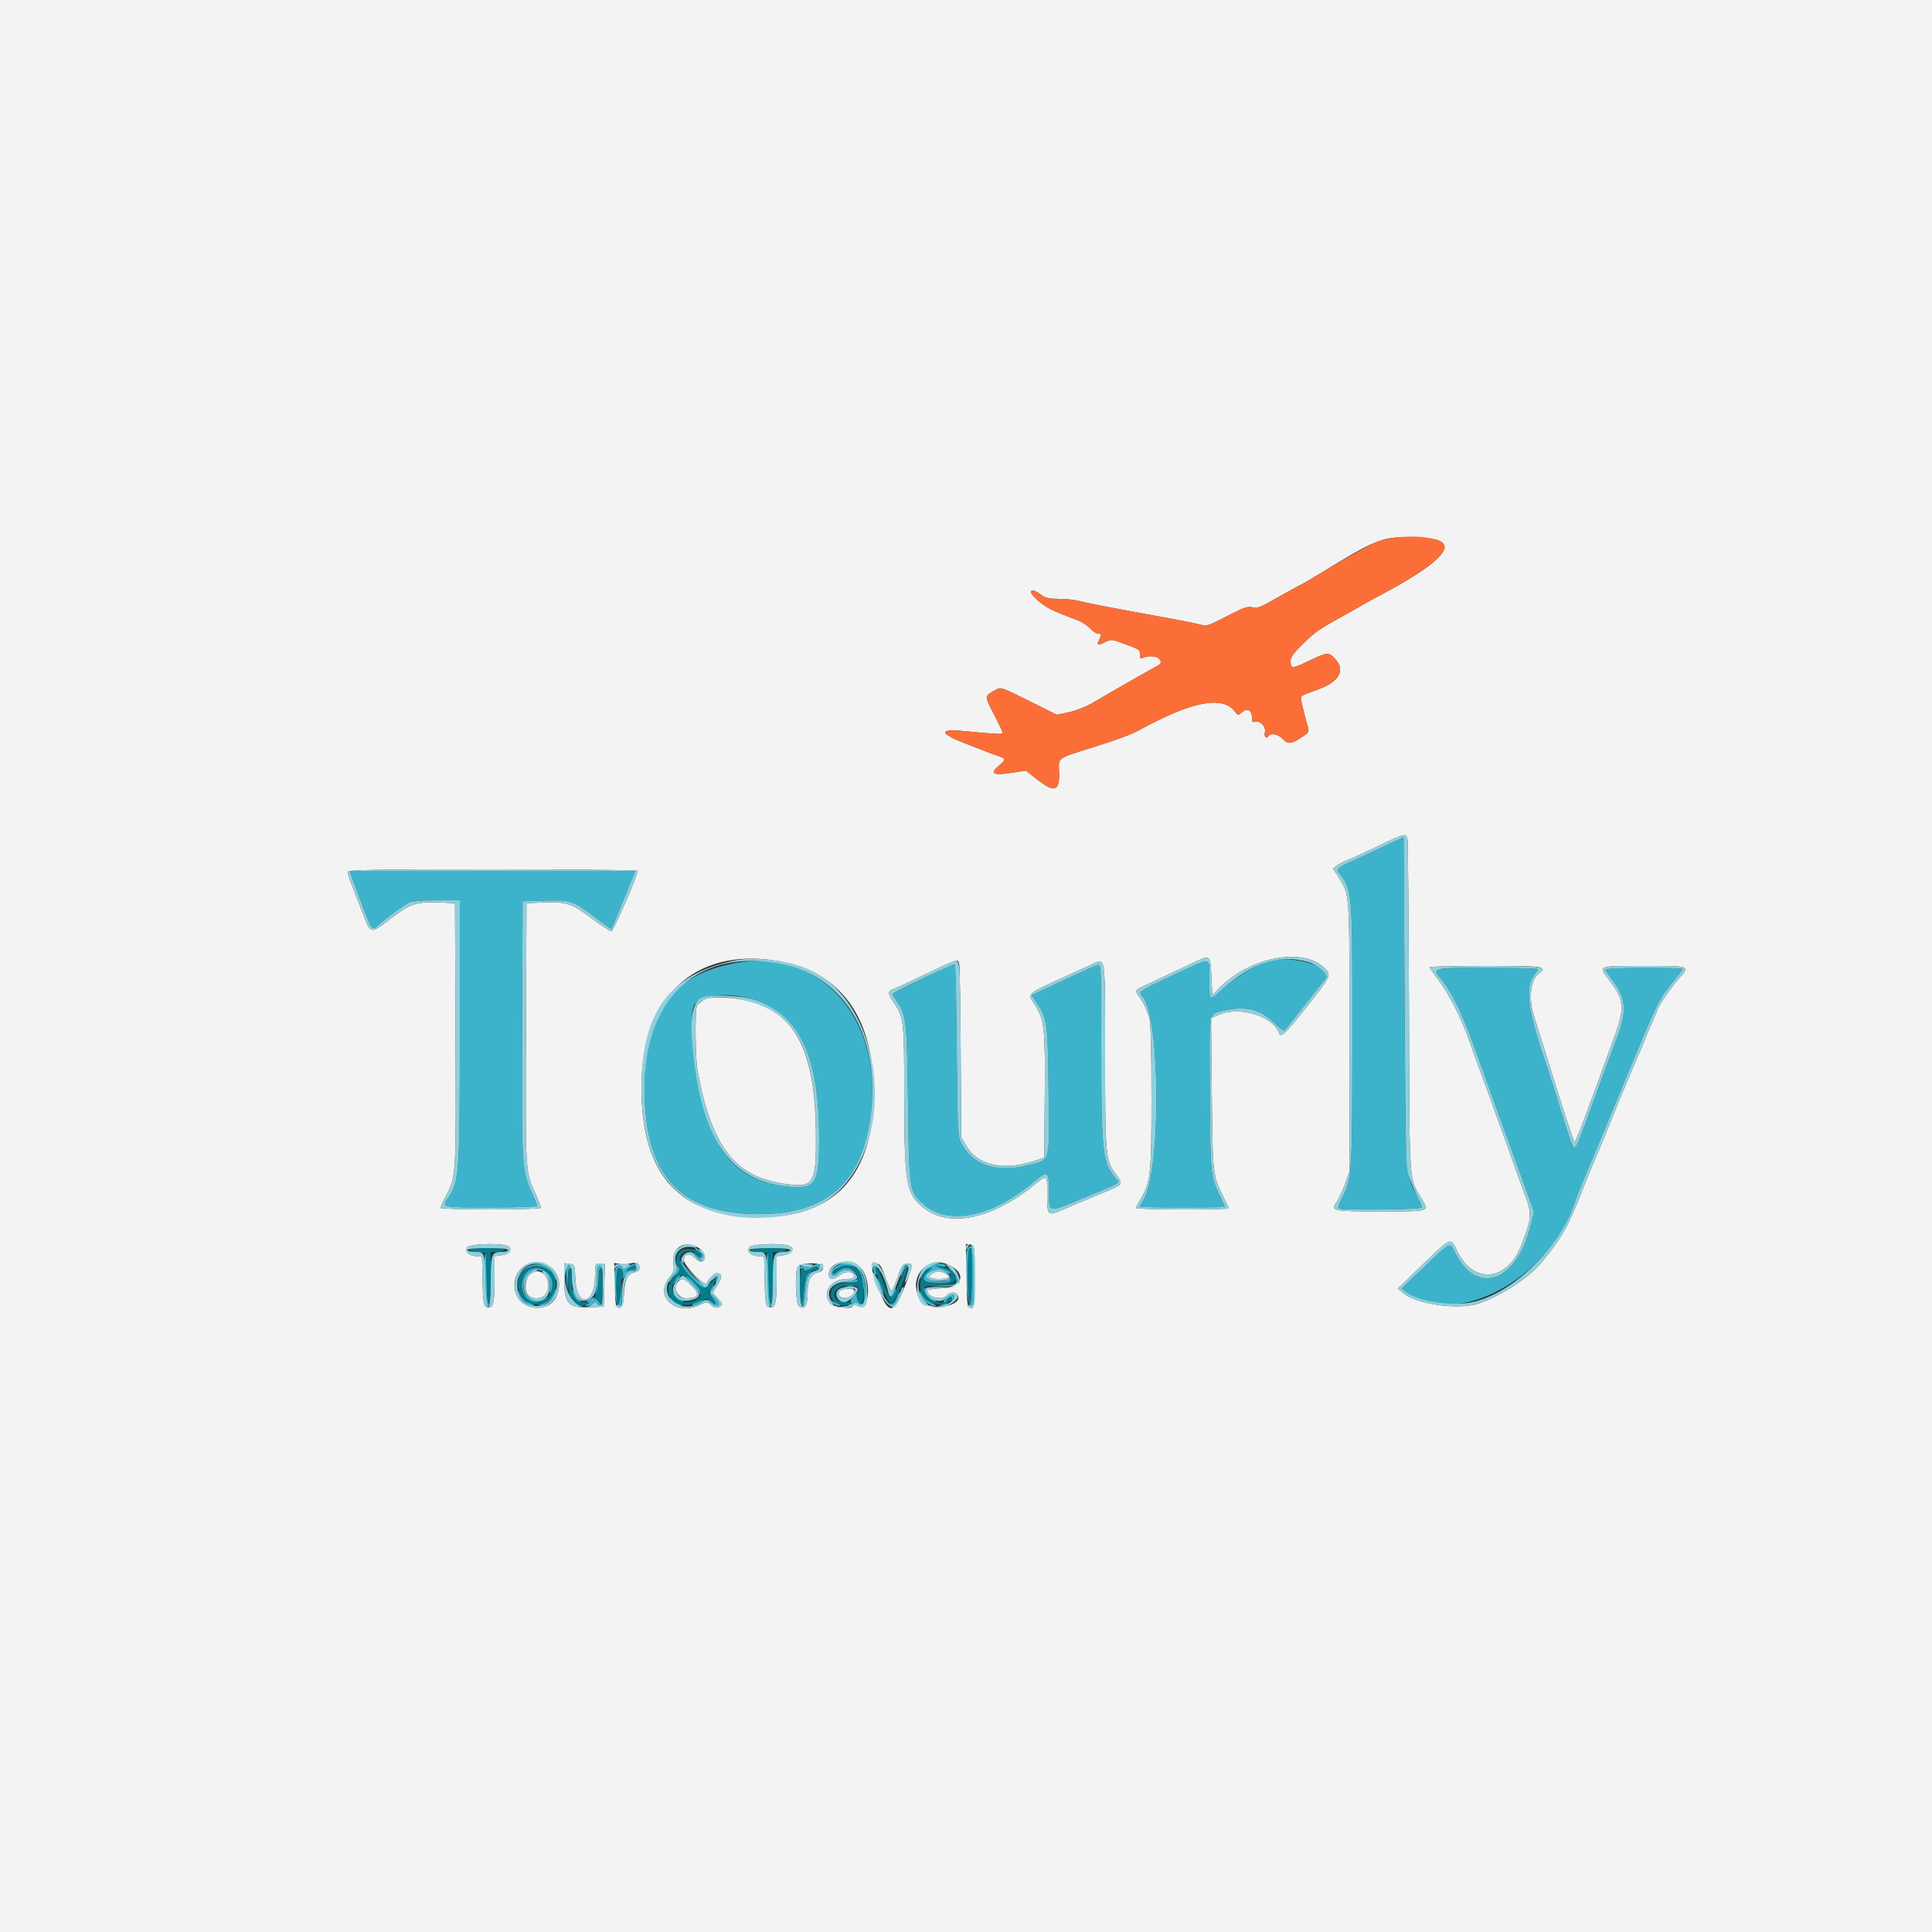 <svg id="svg" version="1.1" xmlns="http://www.w3.org/2000/svg" xmlns:xlink="http://www.w3.org/1999/xlink" width="400" height="400" viewBox="0, 0, 400,400"><rect x="0" y="0" width="400" height="400" fill="#333333" stroke="none"/><g id="svgg"><path id="path0" d="M283.800 176.505 C 275.759 180.245,276.512 179.672,277.610 181.214 C 279.987 184.552,280.001 184.758,279.986 214.336 C 279.970 243.480,279.936 244.030,277.855 248.041 C 277.314 249.084,276.975 250.042,277.102 250.169 C 277.538 250.605,294.400 250.425,294.400 249.984 C 294.400 249.755,294.018 248.819,293.551 247.903 C 290.853 242.615,291.042 245.400,290.810 207.571 L 290.600 173.342 283.800 176.505 M73.556 183.500 C 77.142 193.185,76.912 192.803,78.362 191.494 C 79.775 190.218,83.602 187.402,84.674 186.850 C 85.179 186.590,87.582 186.400,90.374 186.400 L 95.200 186.400 95.200 213.536 C 95.200 243.033,95.077 244.802,92.810 247.986 C 91.369 250.010,91.327 250.000,101.600 250.000 C 107.028 250.000,111.200 249.843,111.200 249.640 C 111.200 249.442,110.753 248.317,110.207 247.140 C 108.016 242.420,107.970 241.682,108.090 213.000 L 108.200 186.600 112.400 186.480 C 118.179 186.314,118.600 186.441,122.801 189.622 C 124.839 191.165,126.553 192.376,126.609 192.314 C 126.666 192.251,127.786 189.545,129.099 186.300 L 131.485 180.400 101.946 180.400 L 72.408 180.400 73.556 183.500 M262.688 198.974 C 260.146 199.704,255.929 202.263,253.136 204.769 C 250.246 207.362,250.400 207.473,250.400 202.800 C 250.400 197.981,251.075 198.072,243.063 201.815 C 235.672 205.268,235.613 205.309,236.540 206.333 C 240.244 210.427,240.437 242.125,236.795 248.299 C 236.358 249.040,236.000 249.725,236.000 249.823 C 236.000 249.920,239.960 250.000,244.800 250.000 C 249.640 250.000,253.600 249.944,253.600 249.875 C 253.600 249.806,253.260 249.041,252.845 248.175 C 250.569 243.429,250.609 243.796,250.483 226.563 C 250.353 208.739,250.146 210.021,253.277 209.258 C 257.733 208.171,260.945 208.926,263.750 211.719 C 264.822 212.787,265.826 213.512,265.980 213.330 C 266.230 213.037,273.482 203.834,274.550 202.455 C 276.274 200.231,267.387 197.622,262.688 198.974 M151.000 199.636 C 138.713 202.370,133.390 210.174,133.430 225.400 C 133.478 243.339,140.695 251.291,157.000 251.369 C 171.358 251.438,178.754 244.690,180.359 230.059 C 182.578 209.822,168.905 195.653,151.000 199.636 M196.800 199.898 C 194.742 200.703,184.800 205.609,184.800 205.820 C 184.800 205.961,185.139 206.554,185.553 207.138 C 187.659 210.109,187.771 211.085,187.995 228.400 C 188.233 246.683,188.248 246.780,191.321 249.411 C 196.510 253.852,205.490 251.929,214.283 244.493 C 216.941 242.246,217.200 242.453,217.200 246.824 C 217.200 251.250,216.733 251.195,225.022 247.746 C 232.449 244.656,231.891 244.990,231.111 244.102 C 228.273 240.874,228.000 238.564,228.000 217.753 C 228.000 199.561,227.999 199.546,227.177 199.807 C 226.725 199.951,224.250 201.058,221.677 202.268 C 219.105 203.478,216.235 204.817,215.301 205.243 L 213.601 206.019 214.585 207.510 C 216.844 210.933,216.930 211.558,217.100 225.800 C 217.283 241.186,217.600 240.043,212.820 241.246 C 206.190 242.916,201.147 241.162,198.888 236.400 C 198.308 235.176,198.207 232.773,198.086 217.300 C 198.010 207.565,197.824 199.614,197.674 199.632 C 197.523 199.649,197.130 199.769,196.800 199.898 M297.200 200.823 C 297.200 201.056,297.729 201.911,298.375 202.723 C 300.884 205.878,302.826 209.975,305.995 218.800 C 309.371 228.203,311.288 233.505,311.998 235.400 C 312.410 236.500,313.839 240.432,315.174 244.139 L 317.601 250.877 316.819 254.017 C 313.990 265.385,305.809 268.300,301.362 259.525 C 300.112 257.059,300.566 256.869,295.000 262.186 L 290.200 266.772 291.157 267.531 C 301.027 275.357,320.961 264.757,326.003 249.000 C 326.284 248.120,327.313 245.510,328.289 243.200 C 331.336 235.985,332.640 232.858,336.214 224.200 C 343.039 207.661,343.435 206.841,346.222 203.462 C 347.420 202.010,348.400 200.727,348.400 200.611 C 348.400 200.495,344.800 200.400,340.400 200.400 C 336.000 200.400,332.400 200.555,332.400 200.745 C 332.400 200.935,332.958 201.790,333.639 202.645 C 336.645 206.418,336.926 209.283,334.828 214.800 C 334.117 216.670,333.262 218.920,332.927 219.800 C 332.593 220.680,331.275 224.280,330.000 227.800 C 327.005 236.066,326.380 237.600,326.005 237.600 C 325.589 237.600,325.188 236.498,322.800 228.800 C 321.674 225.170,320.597 221.750,320.406 221.200 C 316.384 209.606,315.642 204.743,317.500 202.138 C 317.995 201.444,318.400 200.769,318.400 200.638 C 318.400 200.507,313.630 200.400,307.800 200.400 C 300.609 200.400,297.200 200.536,297.200 200.823 M156.047 206.944 C 165.505 209.943,169.595 218.593,169.598 235.600 C 169.599 245.284,168.878 246.336,162.714 245.635 C 152.948 244.526,147.737 238.893,144.833 226.309 C 143.325 219.772,142.696 210.345,143.630 208.293 C 144.703 205.939,150.791 205.277,156.047 206.944 M200.192 258.900 C 199.622 261.200,200.179 270.186,200.900 270.324 C 201.542 270.448,201.600 269.946,201.600 264.229 C 201.600 258.994,201.505 258.000,201.008 258.000 C 200.682 258.000,200.315 258.405,200.192 258.900 M144.456 259.166 C 144.975 259.587,145.263 260.068,145.096 260.236 C 144.929 260.404,144.514 260.195,144.174 259.771 C 143.583 259.034,143.575 259.039,143.992 259.900 C 144.454 260.854,145.609 261.144,145.587 260.300 C 145.569 259.575,144.595 258.400,144.012 258.400 C 143.736 258.400,143.936 258.745,144.456 259.166 M201.200 264.200 C 201.200 267.800,201.048 270.000,200.800 270.000 C 200.553 270.000,200.400 267.889,200.400 264.467 C 200.400 259.607,200.533 258.400,201.067 258.400 C 201.140 258.400,201.200 261.010,201.200 264.200 M100.317 264.337 C 100.444 269.884,100.530 270.415,101.287 270.368 C 101.689 270.344,101.692 270.293,101.300 270.135 C 100.936 269.988,100.800 268.530,100.800 264.790 C 100.800 261.962,100.665 259.563,100.500 259.461 C 100.335 259.359,100.252 261.553,100.317 264.337 M158.717 264.337 C 158.844 269.884,158.930 270.415,159.687 270.368 C 160.089 270.344,160.092 270.293,159.700 270.135 C 159.336 269.988,159.200 268.530,159.200 264.790 C 159.200 261.962,159.065 259.563,158.900 259.461 C 158.735 259.359,158.652 261.553,158.717 264.337 M140.801 261.138 C 140.801 261.434,141.172 262.199,141.627 262.838 C 142.082 263.477,142.255 264.000,142.011 264.000 C 141.767 264.000,142.250 264.735,143.084 265.634 C 143.918 266.533,144.738 267.568,144.906 267.934 C 145.088 268.330,145.123 268.142,144.991 267.468 C 144.800 266.494,144.875 266.370,145.528 266.577 C 146.003 266.728,146.495 266.553,146.844 266.109 C 147.353 265.460,147.339 265.448,146.681 265.965 C 145.889 266.587,143.170 264.378,141.555 261.800 C 141.141 261.140,140.802 260.842,140.801 261.138 M108.762 262.514 C 108.016 263.017,107.359 263.782,107.303 264.214 C 107.218 264.867,107.266 264.848,107.588 264.100 C 108.703 261.504,113.482 261.521,114.614 264.125 C 114.919 264.826,115.176 265.163,115.184 264.874 C 115.263 262.221,111.338 260.778,108.762 262.514 M130.018 262.273 C 129.332 262.753,129.004 262.812,128.892 262.475 C 128.623 261.668,127.628 261.951,127.389 262.901 C 126.867 264.981,127.365 270.185,128.100 270.325 C 128.717 270.443,128.791 270.136,128.723 267.729 L 128.646 265.000 128.504 267.500 C 128.426 268.875,128.190 270.000,127.981 270.000 C 127.499 270.000,127.474 262.925,127.955 262.628 C 128.526 262.275,129.237 263.431,128.953 264.249 C 128.711 264.946,128.732 264.951,129.246 264.318 C 129.551 263.943,130.310 263.447,130.933 263.216 C 131.555 262.984,131.994 262.582,131.908 262.323 C 131.654 261.563,131.053 261.547,130.018 262.273 M168.271 262.049 C 167.870 262.282,167.105 262.363,166.571 262.228 C 165.993 262.083,165.600 262.159,165.600 262.416 C 165.600 262.653,165.765 262.745,165.966 262.621 C 166.167 262.497,166.400 262.600,166.483 262.850 C 166.589 263.167,167.018 263.108,167.895 262.654 C 168.603 262.288,169.254 262.164,169.382 262.371 C 169.507 262.574,169.334 262.825,168.997 262.929 C 168.560 263.064,168.588 263.100,169.092 263.054 C 169.839 262.985,170.082 261.952,169.400 261.746 C 169.180 261.680,168.672 261.816,168.271 262.049 M173.323 262.078 C 172.841 262.311,172.340 262.779,172.210 263.118 C 171.861 264.028,172.589 264.554,173.264 263.878 C 174.273 262.870,175.564 262.688,176.720 263.391 L 177.800 264.047 176.856 263.224 C 175.661 262.182,174.784 262.183,173.454 263.229 C 172.874 263.685,172.400 263.875,172.400 263.652 C 172.400 262.395,175.610 261.549,177.184 262.392 C 178.516 263.104,179.631 270.000,178.414 270.000 C 177.834 270.000,177.123 268.454,177.445 267.892 C 177.599 267.621,177.289 267.850,176.755 268.400 C 176.154 269.019,175.940 269.512,176.192 269.694 C 176.441 269.873,176.379 269.990,176.033 269.994 C 175.722 269.997,175.582 270.116,175.724 270.257 C 175.865 270.398,176.255 270.286,176.590 270.008 C 177.068 269.611,177.326 269.607,177.782 269.985 C 178.766 270.802,179.200 270.060,179.200 267.564 C 179.200 262.662,176.783 260.406,173.323 262.078 M192.310 262.224 C 191.282 262.781,190.380 263.948,190.416 264.674 C 190.425 264.853,190.701 264.505,191.029 263.900 C 191.357 263.295,191.828 262.800,192.075 262.800 C 192.322 262.800,192.204 263.153,191.813 263.585 C 190.555 264.976,191.277 265.600,194.145 265.600 C 196.224 265.600,196.765 265.466,196.981 264.900 C 197.195 264.339,197.148 264.299,196.744 264.700 C 195.772 265.664,191.923 265.346,192.072 264.313 C 192.258 263.023,194.427 262.464,195.787 263.355 C 196.530 263.841,196.803 263.883,196.813 263.509 C 196.832 262.725,198.000 264.446,198.000 265.260 C 198.000 265.863,197.546 265.986,194.900 266.103 L 191.800 266.239 195.100 266.320 C 198.883 266.412,199.482 265.621,197.368 263.322 C 196.800 262.705,196.451 262.425,196.591 262.700 C 196.907 263.317,196.945 263.320,195.000 262.576 C 193.486 261.996,193.471 261.975,194.720 262.176 C 195.534 262.307,195.947 262.237,195.796 261.994 C 195.440 261.418,193.567 261.542,192.310 262.224 M117.366 262.545 C 117.251 262.844,117.222 264.149,117.303 265.445 L 117.449 267.800 117.524 265.076 C 117.571 263.380,117.751 262.446,118.000 262.600 C 118.220 262.736,118.400 262.657,118.400 262.424 C 118.400 261.811,117.612 261.903,117.366 262.545 M123.595 264.100 C 123.592 265.255,123.498 266.650,123.386 267.200 C 123.210 268.072,123.232 268.097,123.564 267.400 C 123.773 266.960,123.956 265.644,123.972 264.476 C 123.989 263.169,124.154 262.448,124.400 262.600 C 124.620 262.736,124.800 262.657,124.800 262.424 C 124.800 262.191,124.530 262.000,124.200 262.000 C 123.744 262.000,123.599 262.502,123.595 264.100 M131.600 262.400 C 131.600 262.620,131.435 262.800,131.233 262.800 C 131.031 262.800,130.536 262.905,130.133 263.033 C 129.462 263.246,129.466 263.212,130.176 262.633 C 131.066 261.908,131.600 261.821,131.600 262.400 M140.216 262.498 C 140.330 262.795,139.968 263.466,139.412 263.989 C 138.855 264.512,138.400 265.128,138.400 265.359 C 138.400 265.589,138.680 265.378,139.023 264.889 C 139.923 263.603,140.550 263.793,139.719 265.100 L 139.019 266.200 140.081 265.206 C 140.666 264.660,140.971 264.105,140.759 263.974 C 140.546 263.843,140.481 263.454,140.614 263.108 C 140.746 262.763,140.664 262.363,140.432 262.220 C 140.188 262.069,140.097 262.187,140.216 262.498 M180.800 262.747 C 180.800 263.190,180.999 263.676,181.243 263.826 C 181.541 264.011,181.597 263.822,181.416 263.250 C 181.264 262.772,181.320 262.400,181.544 262.400 C 181.762 262.400,182.034 262.715,182.148 263.100 C 182.310 263.649,182.336 263.629,182.272 263.005 C 182.160 261.913,180.800 261.675,180.800 262.747 M186.814 262.774 C 186.586 263.199,186.414 263.784,186.432 264.074 C 186.449 264.363,186.640 264.116,186.857 263.524 C 187.073 262.933,187.554 262.369,187.925 262.271 C 188.549 262.106,188.548 262.089,187.914 262.046 C 187.537 262.021,187.042 262.348,186.814 262.774 M109.746 262.868 C 107.943 263.741,107.451 266.794,108.829 268.546 C 109.285 269.126,109.493 269.600,109.291 269.600 C 108.847 269.600,107.788 268.428,107.484 267.600 C 107.288 267.067,107.261 267.067,107.244 267.600 C 107.208 268.755,109.173 270.441,110.474 270.372 C 110.763 270.356,110.640 270.189,110.200 270.000 C 109.548 269.720,109.664 269.651,110.824 269.628 C 111.606 269.613,112.596 269.320,113.024 268.978 C 113.774 268.377,113.770 268.370,112.926 268.778 C 109.481 270.442,106.706 266.458,109.420 263.744 C 111.388 261.775,114.265 263.606,113.868 266.573 C 113.728 267.616,113.780 267.960,114.021 267.579 C 115.694 264.935,112.575 261.498,109.746 262.868 M167.165 263.842 C 166.872 264.195,166.558 265.680,166.467 267.142 C 166.375 268.604,166.098 269.949,165.850 270.130 C 165.555 270.347,165.606 270.405,166.000 270.299 C 166.433 270.182,166.662 269.347,166.823 267.302 C 166.946 265.743,167.283 264.182,167.572 263.833 C 167.861 263.485,168.008 263.200,167.898 263.200 C 167.788 263.200,167.458 263.489,167.165 263.842 M143.825 265.300 L 145.000 266.600 143.700 265.425 C 142.488 264.330,142.216 264.000,142.525 264.000 C 142.594 264.000,143.179 264.585,143.825 265.300 M147.549 264.700 C 147.041 265.348,147.058 265.355,147.775 264.800 C 148.482 264.252,148.526 264.263,148.279 264.921 C 148.117 265.354,148.167 265.544,148.405 265.397 C 148.894 265.095,148.929 264.000,148.449 264.000 C 148.256 264.000,147.851 264.315,147.549 264.700 M181.645 264.800 C 181.653 265.130,182.006 266.120,182.429 267.000 C 182.852 267.880,183.086 268.162,182.949 267.626 C 182.573 266.161,181.629 264.114,181.645 264.800 M175.800 265.200 L 174.200 265.486 175.900 265.543 C 176.835 265.574,177.600 265.420,177.600 265.200 C 177.600 264.980,177.555 264.826,177.500 264.857 C 177.445 264.888,176.680 265.042,175.800 265.200 M147.174 266.848 C 146.802 267.543,146.874 267.904,147.572 268.848 C 148.509 270.115,148.277 270.374,147.132 269.339 C 146.424 268.698,142.738 269.672,143.394 270.327 C 143.504 270.438,144.217 270.194,144.978 269.784 C 146.315 269.064,146.386 269.063,147.165 269.768 C 148.599 271.066,149.559 270.218,148.228 268.829 C 147.299 267.859,147.198 267.551,147.578 266.841 C 147.826 266.378,147.938 266.000,147.828 266.000 C 147.718 266.000,147.424 266.382,147.174 266.848 M175.300 266.276 C 175.685 266.376,176.315 266.376,176.700 266.276 C 177.085 266.175,176.770 266.093,176.000 266.093 C 175.230 266.093,174.915 266.175,175.300 266.276 M191.218 266.846 C 191.192 267.772,192.737 269.603,193.529 269.586 C 194.008 269.576,193.915 269.414,193.203 269.020 C 192.654 268.716,191.987 267.957,191.721 267.334 C 191.454 266.710,191.228 266.491,191.218 266.846 M114.400 268.109 C 113.996 268.977,113.342 269.556,112.400 269.877 C 111.294 270.255,111.195 270.360,111.931 270.377 C 112.979 270.403,115.200 268.401,115.200 267.431 C 115.200 266.541,115.082 266.642,114.400 268.109 M118.425 267.211 C 118.392 268.022,119.521 269.603,120.123 269.587 C 120.391 269.580,120.298 269.345,119.911 269.051 C 119.532 268.763,119.048 268.094,118.836 267.564 C 118.624 267.034,118.439 266.875,118.425 267.211 M185.200 267.105 C 185.200 267.346,184.917 267.826,184.571 268.171 C 184.226 268.517,184.129 268.800,184.357 268.800 C 184.864 268.800,185.756 267.223,185.432 266.899 C 185.305 266.771,185.200 266.864,185.200 267.105 M185.665 268.572 C 185.106 270.118,184.281 270.413,183.632 269.300 C 183.408 268.915,183.219 268.789,183.212 269.020 C 183.196 269.594,184.047 270.400,184.670 270.400 C 185.239 270.400,186.523 268.170,186.315 267.545 C 186.241 267.324,185.949 267.786,185.665 268.572 M190.406 267.645 C 190.397 268.570,192.357 270.400,193.355 270.399 C 194.006 270.399,193.881 270.239,192.806 269.699 C 192.039 269.315,191.186 268.550,190.911 268.000 C 190.594 267.365,190.410 267.236,190.406 267.645 M139.422 268.111 C 139.723 268.899,141.136 269.797,141.501 269.432 C 141.629 269.305,141.530 269.200,141.282 269.200 C 141.034 269.200,140.453 268.795,139.991 268.300 C 139.351 267.615,139.216 267.570,139.422 268.111 M195.800 268.800 C 195.239 269.420,195.202 269.609,195.638 269.640 C 195.947 269.662,195.750 269.833,195.200 270.020 L 194.200 270.361 195.200 270.281 C 195.879 270.226,196.166 269.990,196.093 269.546 C 196.034 269.186,196.279 268.779,196.637 268.641 C 197.113 268.459,197.224 268.560,197.049 269.016 C 196.911 269.376,196.977 269.538,197.205 269.397 C 197.790 269.035,197.684 268.000,197.062 268.000 C 196.766 268.000,196.198 268.360,195.800 268.800 M122.000 269.012 C 121.400 269.347,121.240 269.580,121.600 269.592 C 122.133 269.610,122.133 269.655,121.600 270.000 C 121.071 270.342,121.074 270.388,121.620 270.394 C 121.961 270.397,122.448 270.192,122.703 269.937 C 123.054 269.586,123.318 269.600,123.793 269.994 C 124.759 270.796,124.800 270.307,123.848 269.326 C 123.080 268.534,122.906 268.504,122.000 269.012 M138.400 268.684 C 138.400 269.278,140.348 270.491,140.924 270.257 C 141.233 270.131,141.199 270.052,140.826 270.032 C 140.510 270.014,139.835 269.609,139.326 269.130 C 138.817 268.652,138.400 268.451,138.400 268.684 M172.471 269.842 C 172.820 270.191,173.415 270.415,173.794 270.338 C 174.268 270.243,174.070 270.045,173.159 269.704 C 171.951 269.251,171.891 269.263,172.471 269.842 " stroke="none" fill="#3db3cb" fill-rule="evenodd"></path><path id="path1" d="M0.000 200.000 L 0.000 400.000 200.000 400.000 L 400.000 400.000 400.000 200.000 L 400.000 0.000 200.000 0.000 L 0.000 0.000 0.000 200.000 M297.400 111.742 C 301.606 113.005,297.712 116.885,286.000 123.100 C 284.570 123.859,282.860 124.800,282.200 125.191 C 281.540 125.581,280.190 126.348,279.200 126.894 C 272.914 130.362,272.518 130.631,269.700 133.358 C 267.839 135.158,267.200 136.055,267.200 136.865 C 267.200 138.465,267.553 138.480,270.617 137.008 C 274.873 134.963,275.041 134.946,276.411 136.412 C 278.608 138.763,277.284 141.146,272.900 142.730 C 269.086 144.109,269.196 144.032,269.424 145.147 C 269.714 146.563,270.374 149.156,270.781 150.476 C 271.074 151.428,270.945 151.665,269.656 152.536 C 267.391 154.067,266.679 154.149,265.603 153.004 C 264.645 151.984,263.053 151.668,262.596 152.407 C 262.184 153.073,261.658 152.464,261.888 151.586 C 262.169 150.512,260.905 149.113,259.933 149.421 C 259.335 149.611,259.200 149.436,259.200 148.470 C 259.200 146.996,258.180 146.513,257.112 147.480 C 256.373 148.149,256.310 148.141,255.669 147.305 C 253.101 143.952,246.768 145.191,235.800 151.192 C 234.163 152.088,231.000 153.254,226.000 154.805 C 218.887 157.012,219.132 156.833,219.261 159.730 C 219.446 163.852,218.374 164.240,214.724 161.373 L 212.398 159.546 209.353 160.007 C 205.630 160.571,204.873 160.160,206.743 158.587 C 208.341 157.242,208.322 157.069,206.500 156.454 C 205.675 156.175,204.640 155.796,204.200 155.612 C 203.760 155.427,201.870 154.692,200.000 153.979 C 194.462 151.866,194.276 150.840,199.526 151.359 C 206.254 152.023,207.600 152.087,207.600 151.742 C 207.600 151.541,206.777 149.791,205.771 147.853 C 203.771 143.999,203.757 144.139,206.278 142.766 C 207.269 142.227,207.289 142.235,214.502 145.838 L 218.803 147.987 221.323 147.459 C 222.736 147.163,224.974 146.264,226.421 145.411 C 228.879 143.962,229.805 143.426,233.000 141.600 C 233.770 141.160,235.075 140.412,235.900 139.938 C 236.725 139.465,238.075 138.711,238.900 138.264 C 240.511 137.392,240.573 137.292,240.036 136.445 C 239.648 135.831,237.792 135.679,236.700 136.170 C 236.137 136.424,236.000 136.292,236.000 135.491 C 236.000 134.458,236.008 134.463,231.928 132.989 C 230.199 132.364,229.959 132.362,228.764 132.958 C 227.261 133.708,226.966 133.585,227.568 132.461 C 228.145 131.382,228.115 131.200,227.360 131.200 C 227.009 131.200,226.244 130.696,225.660 130.081 C 225.077 129.466,223.970 128.727,223.200 128.441 C 217.662 126.378,216.591 125.836,214.650 124.112 C 212.582 122.276,213.406 121.484,215.600 123.200 C 216.351 123.787,217.237 123.984,219.154 123.991 C 220.558 123.996,222.358 124.164,223.154 124.365 C 225.557 124.972,227.823 125.410,242.100 128.024 C 244.575 128.477,247.340 129.033,248.244 129.260 C 249.977 129.695,249.793 129.752,254.600 127.287 C 257.661 125.718,258.344 125.499,259.376 125.758 C 260.115 125.944,260.957 125.709,262.306 124.943 C 265.941 122.878,269.712 120.800,269.826 120.800 C 269.889 120.800,271.375 119.920,273.126 118.845 C 284.507 111.860,286.034 111.218,291.200 111.241 C 293.730 111.252,296.520 111.478,297.400 111.742 M291.395 173.700 C 291.510 174.195,291.651 189.900,291.709 208.600 C 291.825 246.271,291.647 243.624,294.374 248.245 C 295.929 250.882,296.204 250.800,285.824 250.800 C 275.819 250.800,275.438 250.720,276.723 248.897 C 277.148 248.294,277.924 246.630,278.448 245.200 L 279.400 242.600 279.400 214.600 C 279.400 184.205,279.477 185.326,277.136 181.635 L 275.983 179.816 276.837 179.172 C 277.307 178.818,278.313 178.303,279.073 178.028 C 279.832 177.754,282.647 176.469,285.327 175.175 C 290.826 172.518,291.103 172.450,291.395 173.700 M132.001 180.300 C 132.006 181.325,127.026 192.800,126.577 192.800 C 126.281 192.800,124.375 191.549,122.340 190.019 C 118.246 186.940,117.200 186.628,111.800 186.873 L 109.000 187.000 108.887 214.000 C 108.766 242.944,108.732 242.374,110.862 247.155 C 111.488 248.561,112.000 249.866,112.000 250.055 C 112.000 250.245,107.320 250.400,101.600 250.400 C 95.880 250.400,91.200 250.252,91.200 250.071 C 91.200 249.890,91.715 248.765,92.345 247.571 C 94.448 243.586,94.434 243.818,94.313 214.400 L 94.200 187.000 91.600 186.872 C 86.340 186.614,85.129 186.979,81.102 190.032 C 76.536 193.494,76.822 193.547,75.035 188.900 C 74.210 186.755,73.190 184.121,72.768 183.047 C 72.345 181.972,72.000 180.847,72.000 180.547 C 72.000 180.089,76.901 180.000,102.000 180.000 C 118.500 180.000,132.001 180.135,132.001 180.300 M250.800 202.161 L 251.000 206.058 252.167 204.837 C 258.694 198.010,270.170 195.901,274.535 200.728 C 275.614 201.921,275.414 202.310,270.600 208.393 C 266.333 213.786,265.174 214.921,264.869 214.008 C 263.655 210.366,256.677 208.214,252.268 210.123 L 250.735 210.786 250.893 226.493 C 251.064 243.535,251.047 243.396,253.551 248.303 C 254.018 249.219,254.400 250.065,254.400 250.184 C 254.400 250.303,250.080 250.400,244.800 250.400 C 239.520 250.400,235.201 250.265,235.201 250.100 C 235.202 249.935,235.556 249.221,235.988 248.513 C 238.246 244.809,238.400 243.451,238.400 227.194 C 238.400 217.483,238.246 211.636,237.967 210.760 C 237.365 208.869,236.742 207.562,235.911 206.446 C 234.951 205.157,234.997 204.987,236.500 204.278 C 237.215 203.940,239.330 202.951,241.200 202.078 C 243.070 201.206,245.770 199.938,247.200 199.259 C 250.595 197.648,250.567 197.626,250.800 202.161 M161.000 198.957 C 174.090 201.169,180.895 210.560,180.887 226.400 C 180.879 243.212,172.834 252.000,157.454 252.000 C 140.733 252.000,132.801 243.377,132.800 225.200 C 132.799 206.390,143.893 196.066,161.000 198.957 M198.593 199.700 C 198.707 200.195,198.846 208.430,198.900 218.000 L 199.000 235.400 200.117 237.301 C 202.536 241.415,207.982 242.499,214.674 240.199 L 216.200 239.675 216.307 226.937 C 216.423 212.997,216.234 211.156,214.382 208.236 C 212.652 205.508,212.026 206.067,221.800 201.611 C 223.120 201.010,225.061 200.124,226.113 199.643 C 228.942 198.350,228.800 197.351,228.800 218.609 C 228.800 239.648,228.868 240.345,231.216 243.330 C 231.647 243.878,232.000 244.569,232.000 244.865 C 232.000 245.446,231.757 245.570,226.000 247.939 C 223.910 248.800,221.330 249.885,220.267 250.352 C 216.876 251.839,216.800 251.774,216.800 247.400 C 216.800 242.956,216.982 243.070,213.857 245.547 C 204.900 252.647,196.170 254.268,190.886 249.813 C 187.597 247.040,187.231 244.750,187.214 226.828 C 187.199 211.247,187.151 210.811,185.117 207.680 C 183.766 205.600,183.742 205.280,184.900 204.831 C 185.395 204.639,188.235 203.322,191.211 201.904 C 198.771 198.302,198.302 198.442,198.593 199.700 M319.200 200.576 C 319.200 200.893,319.017 201.266,318.794 201.404 C 316.950 202.544,316.385 206.565,317.554 210.234 C 317.968 211.535,318.895 214.490,319.613 216.800 C 324.110 231.274,325.784 236.391,326.021 236.396 C 326.143 236.398,326.929 234.555,327.769 232.300 C 330.951 223.754,331.681 221.771,332.000 220.800 C 332.181 220.250,332.903 218.270,333.604 216.400 C 336.504 208.668,336.463 207.275,333.205 202.960 C 330.868 199.865,330.541 200.000,340.400 200.000 C 350.147 200.000,349.924 199.916,347.533 202.676 C 345.975 204.473,343.200 208.504,343.200 208.969 C 343.200 209.083,342.764 210.130,342.231 211.295 C 341.698 212.460,340.874 214.401,340.400 215.607 C 339.926 216.813,339.287 218.340,338.981 219.000 C 338.241 220.598,335.239 227.817,332.744 234.000 C 331.635 236.750,330.368 239.788,329.930 240.752 C 329.492 241.715,328.317 244.595,327.319 247.152 C 324.634 254.031,323.165 256.575,319.000 261.557 C 316.497 264.551,310.854 268.229,306.292 269.838 C 302.226 271.273,293.368 270.102,290.561 267.758 L 289.400 266.789 294.571 261.794 C 300.498 256.070,300.350 256.131,301.621 258.845 C 304.996 266.051,312.137 265.390,315.062 257.600 C 317.238 251.802,317.249 251.403,315.365 246.400 C 314.578 244.310,313.603 241.610,313.198 240.400 C 312.794 239.190,311.893 236.670,311.196 234.800 C 310.499 232.930,309.779 230.950,309.596 230.400 C 309.412 229.850,308.899 228.410,308.454 227.200 C 305.718 219.754,305.046 217.901,304.116 215.237 C 302.618 210.944,299.979 205.767,297.851 202.945 C 296.833 201.595,296.000 200.380,296.000 200.245 C 296.000 200.110,301.220 200.000,307.600 200.000 C 317.433 200.000,319.200 200.088,319.200 200.576 M145.589 207.077 C 145.045 207.449,144.468 207.944,144.306 208.177 C 143.856 208.825,143.945 219.262,144.421 221.669 C 145.393 226.584,145.713 227.920,146.464 230.200 C 149.636 239.835,154.133 243.959,162.765 245.146 C 168.505 245.935,169.027 245.040,168.926 234.577 C 168.784 219.849,165.790 212.215,158.725 208.561 C 155.087 206.680,147.433 205.815,145.589 207.077 M104.700 257.852 C 106.283 258.276,105.834 259.553,104.000 259.846 L 102.400 260.102 102.400 265.002 C 102.400 270.100,102.083 271.114,100.662 270.569 C 100.132 270.365,100.004 269.461,99.912 265.262 L 99.800 260.200 98.530 260.077 C 96.905 259.919,96.099 259.045,96.800 258.200 C 97.317 257.577,102.776 257.337,104.700 257.852 M144.392 258.196 C 145.565 258.803,146.252 260.069,145.802 260.796 C 145.414 261.425,144.733 261.277,143.746 260.349 C 142.663 259.332,141.600 259.605,141.600 260.901 C 141.600 262.063,145.987 266.498,146.298 265.650 C 146.547 264.971,147.892 263.598,148.300 263.606 C 149.542 263.631,149.635 264.360,148.606 265.991 L 147.535 267.688 148.660 268.863 C 149.602 269.846,149.689 270.099,149.193 270.413 C 148.350 270.946,147.965 270.892,147.111 270.120 C 146.413 269.487,146.270 269.485,145.080 270.092 C 140.049 272.658,135.249 268.455,138.626 264.442 C 139.494 263.410,139.617 262.959,139.421 261.511 C 139.005 258.435,141.559 256.731,144.392 258.196 M163.100 257.852 C 164.683 258.276,164.234 259.553,162.400 259.846 L 160.800 260.102 160.800 265.002 C 160.800 270.100,160.483 271.114,159.062 270.569 C 158.532 270.365,158.404 269.461,158.312 265.262 L 158.200 260.200 156.930 260.077 C 155.305 259.919,154.499 259.045,155.200 258.200 C 155.717 257.577,161.176 257.337,163.100 257.852 M201.800 264.200 C 201.800 270.333,201.767 270.600,201.000 270.600 C 200.237 270.600,200.195 270.297,200.090 264.071 L 199.980 257.542 200.890 257.671 C 201.793 257.799,201.800 257.847,201.800 264.200 M113.474 261.980 C 115.659 263.312,116.315 265.707,115.221 268.349 C 113.772 271.848,108.013 271.476,106.802 267.805 C 105.356 263.426,109.670 259.660,113.474 261.980 M132.400 262.435 C 132.400 262.898,132.023 263.279,131.416 263.432 C 129.870 263.820,129.415 264.708,129.200 267.760 C 129.023 270.267,128.906 270.600,128.200 270.600 C 127.454 270.600,127.392 270.295,127.286 266.047 L 127.173 261.495 128.286 261.691 C 128.899 261.800,129.850 261.764,130.400 261.611 C 131.727 261.243,132.400 261.521,132.400 262.435 M178.056 262.334 C 180.493 264.511,180.130 271.754,177.650 270.427 C 177.073 270.118,176.771 270.123,176.572 270.445 C 176.123 271.171,172.471 270.645,171.799 269.757 C 170.110 267.526,172.076 264.800,175.374 264.800 C 176.345 264.800,176.800 264.617,176.800 264.227 C 176.800 263.201,175.200 263.049,173.971 263.959 C 172.458 265.077,171.600 265.042,171.600 263.862 C 171.600 261.296,175.786 260.305,178.056 262.334 M196.209 261.778 C 200.192 263.442,199.469 266.548,195.058 266.717 C 193.376 266.781,192.000 266.993,192.000 267.188 C 192.000 268.579,195.046 269.349,196.000 268.200 C 196.592 267.486,197.836 267.411,198.240 268.065 C 199.643 270.334,192.816 271.630,190.941 269.450 C 187.519 265.471,191.426 259.780,196.209 261.778 M119.119 264.782 C 119.363 270.877,123.180 270.239,123.194 264.100 C 123.200 261.693,123.238 261.600,124.213 261.600 L 125.226 261.600 125.113 266.064 L 125.000 270.528 122.083 270.678 C 117.759 270.900,116.800 269.870,116.800 265.004 L 116.800 261.547 117.900 261.673 C 118.978 261.797,119.002 261.860,119.119 264.782 M170.400 262.422 C 170.400 262.904,170.028 263.278,169.391 263.438 C 167.821 263.832,167.200 265.081,167.200 267.846 C 167.200 270.445,166.538 271.344,165.349 270.358 C 164.783 269.888,164.563 264.323,165.040 262.545 C 165.371 261.313,170.400 261.199,170.400 262.422 M183.416 264.678 C 184.646 268.052,184.493 268.098,186.020 263.900 C 186.726 261.961,187.010 261.600,187.829 261.600 C 189.093 261.600,189.065 261.876,187.367 266.259 C 185.100 272.110,183.990 272.280,182.000 267.082 C 180.156 262.261,180.071 261.600,181.296 261.600 C 182.175 261.600,182.426 261.965,183.416 264.678 M109.600 264.000 C 108.630 264.970,108.535 267.278,109.429 268.171 C 110.362 269.104,112.238 268.967,112.977 267.911 C 114.274 266.060,113.195 263.200,111.200 263.200 C 110.760 263.200,110.040 263.560,109.600 264.000 M193.100 263.632 C 191.857 264.356,192.352 264.800,194.400 264.800 C 196.475 264.800,196.962 264.329,195.626 263.614 C 194.668 263.101,194.003 263.106,193.100 263.632 M140.480 265.280 C 139.203 266.557,140.202 268.800,142.047 268.800 C 144.704 268.800,145.023 267.960,143.081 266.078 C 141.643 264.685,141.209 264.551,140.480 265.280 M174.042 267.166 C 173.119 267.750,173.845 268.872,175.052 268.727 C 176.855 268.510,177.655 266.798,175.949 266.806 C 175.207 266.809,174.349 266.971,174.042 267.166 " stroke="none" fill="#f3f3f3" fill-rule="evenodd"></path><path id="path2" d="M283.800 112.751 C 278.302 115.756,276.268 116.917,273.126 118.845 C 271.375 119.920,269.889 120.800,269.826 120.800 C 269.712 120.800,265.941 122.878,262.306 124.943 C 260.957 125.709,260.115 125.944,259.376 125.758 C 258.344 125.499,257.661 125.718,254.600 127.287 C 249.793 129.752,249.977 129.695,248.244 129.260 C 247.340 129.033,244.575 128.477,242.100 128.024 C 227.823 125.410,225.557 124.972,223.154 124.365 C 222.358 124.164,220.558 123.996,219.154 123.991 C 217.237 123.984,216.351 123.787,215.600 123.200 C 213.406 121.484,212.582 122.276,214.650 124.112 C 216.591 125.836,217.662 126.378,223.200 128.441 C 223.970 128.727,225.077 129.466,225.660 130.081 C 226.244 130.696,227.009 131.200,227.360 131.200 C 228.115 131.200,228.145 131.382,227.568 132.461 C 226.966 133.585,227.261 133.708,228.764 132.958 C 229.959 132.362,230.199 132.364,231.928 132.989 C 236.008 134.463,236.000 134.458,236.000 135.491 C 236.000 136.292,236.137 136.424,236.700 136.170 C 237.792 135.679,239.648 135.831,240.036 136.445 C 240.573 137.292,240.511 137.392,238.900 138.264 C 238.075 138.711,236.725 139.465,235.900 139.938 C 235.075 140.412,233.770 141.160,233.000 141.600 C 229.805 143.426,228.879 143.962,226.421 145.411 C 224.974 146.264,222.736 147.163,221.323 147.459 L 218.803 147.987 214.502 145.838 C 207.289 142.235,207.269 142.227,206.278 142.766 C 203.757 144.139,203.771 143.999,205.771 147.853 C 206.777 149.791,207.600 151.541,207.600 151.742 C 207.600 152.087,206.254 152.023,199.526 151.359 C 194.276 150.840,194.462 151.866,200.000 153.979 C 201.870 154.692,203.760 155.427,204.200 155.612 C 204.640 155.796,205.675 156.175,206.500 156.454 C 208.322 157.069,208.341 157.242,206.743 158.587 C 204.873 160.160,205.630 160.571,209.353 160.007 L 212.398 159.546 214.724 161.373 C 218.374 164.240,219.446 163.852,219.261 159.730 C 219.132 156.833,218.887 157.012,226.000 154.805 C 231.000 153.254,234.163 152.088,235.800 151.192 C 246.768 145.191,253.101 143.952,255.669 147.305 C 256.310 148.141,256.373 148.149,257.112 147.480 C 258.180 146.513,259.200 146.996,259.200 148.470 C 259.200 149.436,259.335 149.611,259.933 149.421 C 260.905 149.113,262.169 150.512,261.888 151.586 C 261.658 152.464,262.184 153.073,262.596 152.407 C 263.053 151.668,264.645 151.984,265.603 153.004 C 266.679 154.149,267.391 154.067,269.656 152.536 C 270.945 151.665,271.074 151.428,270.781 150.476 C 270.374 149.156,269.714 146.563,269.424 145.147 C 269.196 144.032,269.086 144.109,272.900 142.730 C 277.284 141.146,278.608 138.763,276.411 136.412 C 275.041 134.946,274.873 134.963,270.617 137.008 C 267.553 138.480,267.200 138.465,267.200 136.865 C 267.200 136.055,267.839 135.158,269.700 133.358 C 272.518 130.631,272.914 130.362,279.200 126.894 C 280.190 126.348,281.540 125.581,282.200 125.191 C 282.860 124.800,284.570 123.859,286.000 123.100 C 294.399 118.643,299.380 114.883,299.137 113.184 C 298.773 110.631,288.223 110.334,283.800 112.751 " stroke="none" fill="#fc6e37" fill-rule="evenodd"></path><path id="path3" d="M97.200 258.777 C 97.200 258.984,97.965 259.209,98.900 259.277 L 100.600 259.400 100.712 264.700 C 100.861 271.798,101.600 271.715,101.600 264.600 L 101.600 259.200 103.000 259.200 C 103.770 259.200,104.400 259.020,104.400 258.800 C 104.400 258.563,102.933 258.400,100.800 258.400 C 98.813 258.400,97.200 258.569,97.200 258.777 M140.889 259.023 C 139.961 259.673,139.644 261.733,140.400 262.200 C 141.034 262.592,140.883 262.995,139.600 264.337 C 136.347 267.741,139.968 271.676,144.430 269.586 C 146.266 268.726,146.437 268.710,147.127 269.334 C 148.282 270.379,148.509 270.115,147.560 268.831 L 146.696 267.663 147.548 266.284 C 148.746 264.345,148.589 263.947,147.258 265.551 C 145.897 267.192,145.389 267.018,142.647 263.968 C 140.444 261.518,140.153 259.826,141.826 259.190 C 142.929 258.771,144.189 259.196,144.510 260.095 C 144.609 260.373,144.850 260.450,145.045 260.266 C 146.251 259.129,142.388 257.973,140.889 259.023 M155.600 258.777 C 155.600 258.984,156.365 259.209,157.300 259.277 L 159.000 259.400 159.112 264.700 C 159.261 271.798,160.000 271.715,160.000 264.600 L 160.000 259.200 161.400 259.200 C 162.170 259.200,162.800 259.020,162.800 258.800 C 162.800 258.563,161.333 258.400,159.200 258.400 C 157.213 258.400,155.600 258.569,155.600 258.777 M200.667 258.667 C 200.225 259.109,200.353 270.000,200.800 270.000 C 201.048 270.000,201.200 267.800,201.200 264.200 C 201.200 261.010,201.140 258.400,201.067 258.400 C 200.993 258.400,200.813 258.520,200.667 258.667 M108.922 262.782 C 105.737 264.724,107.449 270.194,111.208 270.087 C 115.236 269.973,116.614 264.084,112.969 262.561 C 111.181 261.814,110.444 261.854,108.922 262.782 M130.176 262.633 C 129.466 263.212,129.462 263.246,130.133 263.033 C 130.536 262.905,131.031 262.800,131.233 262.800 C 131.435 262.800,131.600 262.620,131.600 262.400 C 131.600 261.821,131.066 261.908,130.176 262.633 M167.817 262.693 C 166.984 263.129,166.592 263.176,166.484 262.853 C 166.400 262.601,166.167 262.497,165.966 262.621 C 165.460 262.933,165.493 270.000,166.000 270.000 C 166.220 270.000,166.400 269.022,166.400 267.826 C 166.400 264.928,166.937 263.672,168.448 263.037 C 169.137 262.747,169.543 262.412,169.349 262.292 C 169.155 262.172,168.466 262.353,167.817 262.693 M173.289 262.623 C 172.800 262.965,172.400 263.428,172.400 263.652 C 172.400 263.875,172.874 263.685,173.454 263.229 C 175.215 261.844,177.600 262.645,177.600 264.623 C 177.600 265.523,177.449 265.600,175.689 265.600 C 173.266 265.600,172.000 266.438,172.000 268.043 C 172.000 269.523,174.315 270.763,175.765 270.059 C 176.496 269.705,176.420 269.651,175.149 269.627 C 172.067 269.570,171.851 266.822,174.882 266.236 C 177.138 265.800,178.252 266.381,177.578 267.642 C 177.143 268.454,177.692 270.000,178.414 270.000 C 178.943 270.000,178.902 265.612,178.358 264.051 C 177.645 262.007,175.165 261.308,173.289 262.623 M194.930 262.545 C 196.706 263.220,196.697 263.213,196.809 264.000 C 197.019 265.473,196.812 265.600,194.187 265.600 C 191.047 265.600,190.384 264.861,192.155 263.337 C 193.296 262.356,193.245 262.133,192.029 262.785 C 190.305 263.707,189.981 267.535,191.509 268.917 C 193.141 270.395,196.618 270.384,197.103 268.900 C 197.207 268.583,197.035 268.488,196.633 268.643 C 196.285 268.776,196.000 269.046,196.000 269.243 C 196.000 270.145,192.852 269.593,192.029 268.546 C 190.405 266.482,191.011 266.000,195.233 266.000 C 199.060 266.000,198.696 262.788,194.800 262.181 L 193.400 261.963 194.930 262.545 M112.537 262.844 C 114.294 263.644,114.866 265.940,113.815 267.971 C 112.309 270.883,108.000 269.693,108.000 266.365 C 108.000 263.418,110.144 261.754,112.537 262.844 M117.600 265.203 C 117.600 269.108,119.377 271.273,121.545 270.007 C 122.061 269.706,121.928 269.622,120.923 269.612 C 119.102 269.595,118.400 268.404,118.400 265.335 C 118.400 263.967,118.220 262.736,118.000 262.600 C 117.748 262.444,117.600 263.405,117.600 265.203 M124.000 264.389 C 124.000 265.509,123.736 267.057,123.414 267.828 C 123.092 268.599,123.003 269.122,123.217 268.989 C 123.431 268.857,123.714 269.031,123.846 269.375 C 123.978 269.719,124.246 270.000,124.443 270.000 C 124.936 270.000,124.895 262.906,124.400 262.600 C 124.153 262.448,124.000 263.133,124.000 264.389 M127.876 262.657 C 127.433 263.100,127.550 270.000,128.000 270.000 C 128.220 270.000,128.400 269.022,128.400 267.826 C 128.400 266.630,128.587 265.159,128.816 264.557 C 129.237 263.450,128.524 262.009,127.876 262.657 M181.220 262.700 C 181.305 263.970,183.935 269.815,184.467 269.918 C 185.147 270.048,188.269 262.912,187.743 262.431 C 187.604 262.304,187.418 262.380,187.329 262.600 C 187.239 262.820,186.679 264.245,186.083 265.767 C 184.645 269.442,184.310 269.426,182.957 265.617 C 182.003 262.934,181.138 261.481,181.220 262.700 M143.753 265.601 C 145.431 267.458,145.540 268.117,144.311 268.977 C 141.310 271.080,137.755 267.842,139.823 264.889 C 140.771 263.534,142.105 263.776,143.753 265.601 " stroke="none" fill="#047c8c" fill-rule="evenodd"></path><path id="path4" d="M285.327 175.175 C 282.647 176.469,279.832 177.754,279.073 178.028 C 278.313 178.303,277.307 178.818,276.837 179.172 L 275.983 179.816 277.136 181.635 C 279.477 185.326,279.400 184.205,279.400 214.600 L 279.400 242.600 278.448 245.200 C 277.924 246.630,277.148 248.294,276.723 248.897 C 275.438 250.720,275.819 250.800,285.824 250.800 C 296.204 250.800,295.929 250.882,294.374 248.245 C 291.647 243.624,291.825 246.271,291.709 208.600 C 291.651 189.900,291.510 174.195,291.395 173.700 C 291.103 172.450,290.826 172.518,285.327 175.175 M291.861 244.019 C 292.323 245.240,293.084 246.988,293.551 247.903 C 294.018 248.819,294.400 249.755,294.400 249.984 C 294.400 250.425,277.538 250.605,277.102 250.169 C 276.975 250.042,277.314 249.084,277.855 248.041 C 279.936 244.030,279.970 243.480,279.986 214.336 C 280.001 184.758,279.987 184.552,277.610 181.214 C 276.512 179.672,275.759 180.245,283.800 176.505 L 290.600 173.342 290.810 207.571 C 291.016 241.120,291.036 241.844,291.861 244.019 M72.000 180.547 C 72.000 180.847,72.345 181.972,72.768 183.047 C 73.190 184.121,74.210 186.755,75.035 188.900 C 76.822 193.547,76.536 193.494,81.102 190.032 C 85.129 186.979,86.340 186.614,91.600 186.872 L 94.200 187.000 94.313 214.400 C 94.434 243.818,94.448 243.586,92.345 247.571 C 91.715 248.765,91.200 249.890,91.200 250.071 C 91.200 250.252,95.880 250.400,101.600 250.400 C 107.320 250.400,112.000 250.245,112.000 250.055 C 112.000 249.866,111.488 248.561,110.862 247.155 C 108.732 242.374,108.766 242.944,108.887 214.000 L 109.000 187.000 111.800 186.873 C 117.200 186.628,118.246 186.940,122.340 190.019 C 124.375 191.549,126.281 192.800,126.577 192.800 C 127.026 192.800,132.006 181.325,132.001 180.300 C 132.001 180.135,118.500 180.000,102.000 180.000 C 76.901 180.000,72.000 180.089,72.000 180.547 M129.099 186.300 C 127.786 189.545,126.666 192.251,126.609 192.314 C 126.553 192.376,124.839 191.165,122.801 189.622 C 118.600 186.441,118.179 186.314,112.400 186.480 L 108.200 186.600 108.090 213.000 C 107.970 241.682,108.016 242.420,110.207 247.140 C 110.753 248.317,111.200 249.442,111.200 249.640 C 111.200 249.843,107.028 250.000,101.600 250.000 C 91.327 250.000,91.369 250.010,92.810 247.986 C 95.077 244.802,95.200 243.033,95.200 213.536 L 95.200 186.400 90.374 186.400 C 87.582 186.400,85.179 186.590,84.674 186.850 C 83.602 187.402,79.775 190.218,78.362 191.494 C 76.912 192.803,77.142 193.185,73.556 183.500 L 72.408 180.400 101.946 180.400 L 131.485 180.400 129.099 186.300 M247.200 199.259 C 245.770 199.938,243.070 201.206,241.200 202.078 C 239.330 202.951,237.215 203.940,236.500 204.278 C 234.997 204.987,234.951 205.157,235.911 206.446 C 236.742 207.562,237.365 208.869,237.967 210.760 C 238.246 211.636,238.400 217.483,238.400 227.194 C 238.400 243.451,238.246 244.809,235.988 248.513 C 235.556 249.221,235.202 249.935,235.201 250.100 C 235.201 250.265,239.520 250.400,244.800 250.400 C 250.080 250.400,254.400 250.303,254.400 250.184 C 254.400 250.065,254.018 249.219,253.551 248.303 C 251.047 243.396,251.064 243.535,250.893 226.493 L 250.735 210.786 252.268 210.123 C 256.677 208.214,263.655 210.366,264.869 214.008 C 265.174 214.921,266.333 213.786,270.600 208.393 C 275.414 202.310,275.614 201.921,274.535 200.728 C 270.170 195.901,258.694 198.010,252.167 204.837 L 251.000 206.058 250.800 202.161 C 250.567 197.626,250.595 197.648,247.200 199.259 M152.000 198.872 C 138.601 201.668,132.799 209.623,132.800 225.200 C 132.801 239.724,138.031 248.189,148.857 251.189 C 155.908 253.143,165.699 252.073,170.816 248.789 C 186.668 238.618,183.591 206.295,166.191 200.195 C 161.792 198.654,155.747 198.090,152.000 198.872 M270.921 199.199 C 272.987 199.811,275.118 201.722,274.550 202.455 C 273.482 203.834,266.230 213.037,265.980 213.330 C 265.826 213.512,264.822 212.787,263.750 211.719 C 260.945 208.926,257.733 208.171,253.277 209.258 C 250.146 210.021,250.353 208.739,250.483 226.563 C 250.609 243.796,250.569 243.429,252.845 248.175 C 253.260 249.041,253.600 249.806,253.600 249.875 C 253.600 249.944,249.640 250.000,244.800 250.000 C 239.960 250.000,236.000 249.920,236.000 249.823 C 236.000 249.725,236.358 249.040,236.795 248.299 C 240.437 242.125,240.244 210.427,236.540 206.333 C 235.613 205.309,235.672 205.268,243.063 201.815 C 251.075 198.072,250.400 197.981,250.400 202.800 C 250.400 207.473,250.246 207.362,253.136 204.769 C 259.258 199.275,265.052 197.461,270.921 199.199 M197.211 199.095 C 196.887 199.222,194.187 200.486,191.211 201.904 C 188.235 203.322,185.395 204.639,184.900 204.831 C 183.742 205.280,183.766 205.600,185.117 207.680 C 187.151 210.811,187.199 211.247,187.214 226.828 C 187.231 244.750,187.597 247.040,190.886 249.813 C 196.170 254.268,204.900 252.647,213.857 245.547 C 216.982 243.070,216.800 242.956,216.800 247.400 C 216.800 251.774,216.876 251.839,220.267 250.352 C 221.330 249.885,223.910 248.800,226.000 247.939 C 231.757 245.570,232.000 245.446,232.000 244.865 C 232.000 244.569,231.647 243.878,231.216 243.330 C 228.868 240.345,228.800 239.648,228.800 218.609 C 228.800 197.351,228.942 198.350,226.113 199.643 C 225.061 200.124,223.120 201.010,221.800 201.611 C 212.026 206.067,212.652 205.508,214.382 208.236 C 216.234 211.156,216.423 212.997,216.307 226.937 L 216.200 239.675 214.674 240.199 C 207.982 242.499,202.536 241.415,200.117 237.301 L 199.000 235.400 198.900 218.000 C 198.786 198.046,198.823 198.461,197.211 199.095 M162.080 199.637 C 174.762 202.251,182.073 214.420,180.359 230.059 C 178.754 244.690,171.358 251.438,157.000 251.369 C 140.695 251.291,133.478 243.339,133.430 225.400 C 133.380 206.357,144.812 196.077,162.080 199.637 M198.086 217.300 C 198.207 232.773,198.308 235.176,198.888 236.400 C 201.147 241.162,206.190 242.916,212.820 241.246 C 217.600 240.043,217.283 241.186,217.100 225.800 C 216.930 211.558,216.844 210.933,214.585 207.510 L 213.601 206.019 215.301 205.243 C 216.235 204.817,219.105 203.478,221.677 202.268 C 224.250 201.058,226.725 199.951,227.177 199.807 C 227.999 199.546,228.000 199.561,228.000 217.753 C 228.000 238.564,228.273 240.874,231.111 244.102 C 231.891 244.990,232.449 244.656,225.022 247.746 C 216.733 251.195,217.200 251.250,217.200 246.824 C 217.200 242.453,216.941 242.246,214.283 244.493 C 205.490 251.929,196.510 253.852,191.321 249.411 C 188.248 246.780,188.233 246.683,187.995 228.400 C 187.771 211.085,187.659 210.109,185.553 207.138 C 185.139 206.554,184.800 205.961,184.800 205.820 C 184.800 205.497,196.789 199.734,197.674 199.632 C 197.824 199.614,198.010 207.565,198.086 217.300 M296.000 200.245 C 296.000 200.380,296.833 201.595,297.851 202.945 C 299.979 205.767,302.618 210.944,304.116 215.237 C 305.046 217.901,305.718 219.754,308.454 227.200 C 308.899 228.410,309.412 229.850,309.596 230.400 C 309.779 230.950,310.499 232.930,311.196 234.800 C 311.893 236.670,312.794 239.190,313.198 240.400 C 313.603 241.610,314.578 244.310,315.365 246.400 C 317.249 251.403,317.238 251.802,315.062 257.600 C 312.137 265.390,304.996 266.051,301.621 258.845 C 300.350 256.131,300.498 256.070,294.571 261.794 L 289.400 266.789 290.561 267.758 C 293.368 270.102,302.226 271.273,306.292 269.838 C 310.854 268.229,316.497 264.551,319.000 261.557 C 323.165 256.575,324.634 254.031,327.319 247.152 C 328.317 244.595,329.492 241.715,329.930 240.752 C 330.368 239.788,331.635 236.750,332.744 234.000 C 335.239 227.817,338.241 220.598,338.981 219.000 C 339.287 218.340,339.926 216.813,340.400 215.607 C 340.874 214.401,341.698 212.460,342.231 211.295 C 342.764 210.130,343.200 209.083,343.200 208.969 C 343.200 208.504,345.975 204.473,347.533 202.676 C 349.924 199.916,350.147 200.000,340.400 200.000 C 330.541 200.000,330.868 199.865,333.205 202.960 C 336.463 207.275,336.504 208.668,333.604 216.400 C 332.903 218.270,332.181 220.250,332.000 220.800 C 331.681 221.771,330.951 223.754,327.769 232.300 C 326.929 234.555,326.143 236.398,326.021 236.396 C 325.784 236.391,324.110 231.274,319.613 216.800 C 318.895 214.490,317.968 211.535,317.554 210.234 C 316.385 206.565,316.950 202.544,318.794 201.404 C 320.749 200.195,319.192 200.000,307.600 200.000 C 301.220 200.000,296.000 200.110,296.000 200.245 M318.400 200.638 C 318.400 200.769,317.995 201.444,317.500 202.138 C 315.642 204.743,316.384 209.606,320.406 221.200 C 320.597 221.750,321.674 225.170,322.800 228.800 C 325.188 236.498,325.589 237.600,326.005 237.600 C 326.380 237.600,327.005 236.066,330.000 227.800 C 331.275 224.280,332.593 220.680,332.927 219.800 C 333.262 218.920,334.117 216.670,334.828 214.800 C 336.926 209.283,336.645 206.418,333.639 202.645 C 332.958 201.790,332.400 200.935,332.400 200.745 C 332.400 200.555,336.000 200.400,340.400 200.400 C 344.800 200.400,348.400 200.495,348.400 200.611 C 348.400 200.727,347.420 202.010,346.222 203.462 C 343.435 206.841,343.039 207.661,336.214 224.200 C 332.640 232.858,331.336 235.985,328.289 243.200 C 327.313 245.510,326.284 248.120,326.003 249.000 C 322.973 258.466,312.948 268.074,304.435 269.670 C 300.223 270.460,293.481 269.373,291.157 267.531 L 290.200 266.772 295.000 262.186 C 300.566 256.869,300.112 257.059,301.362 259.525 C 305.809 268.300,313.990 265.385,316.819 254.017 L 317.601 250.877 315.174 244.139 C 313.839 240.432,312.410 236.500,311.998 235.400 C 311.288 233.505,309.371 228.203,305.995 218.800 C 302.826 209.975,300.884 205.878,298.375 202.723 C 296.481 200.343,296.250 200.400,307.800 200.400 C 313.630 200.400,318.400 200.507,318.400 200.638 M145.130 206.655 C 143.103 207.969,142.687 211.523,143.636 219.400 C 145.682 236.382,151.484 244.359,162.714 245.635 C 168.878 246.336,169.599 245.284,169.598 235.600 C 169.595 218.593,165.505 209.943,156.047 206.944 C 153.024 205.986,146.432 205.811,145.130 206.655 M154.491 207.191 C 164.856 209.803,168.758 217.207,168.926 234.577 C 169.027 245.040,168.505 245.935,162.765 245.146 C 154.133 243.959,149.636 239.835,146.464 230.200 C 145.713 227.920,145.393 226.584,144.421 221.669 C 143.945 219.262,143.856 208.825,144.306 208.177 C 145.654 206.236,149.299 205.883,154.491 207.191 M96.800 258.200 C 96.099 259.045,96.905 259.919,98.530 260.077 L 99.800 260.200 99.912 265.262 C 100.004 269.461,100.132 270.365,100.662 270.569 C 102.083 271.114,102.400 270.100,102.400 265.002 L 102.400 260.102 104.000 259.846 C 105.834 259.553,106.283 258.276,104.700 257.852 C 102.776 257.337,97.317 257.577,96.800 258.200 M141.000 258.083 C 139.541 258.920,139.177 259.710,139.421 261.511 C 139.617 262.959,139.494 263.410,138.626 264.442 C 135.249 268.455,140.049 272.658,145.080 270.092 C 146.270 269.485,146.413 269.487,147.111 270.120 C 147.965 270.892,148.350 270.946,149.193 270.413 C 149.689 270.099,149.602 269.846,148.660 268.863 L 147.535 267.688 148.606 265.991 C 149.635 264.360,149.542 263.631,148.300 263.606 C 147.892 263.598,146.547 264.971,146.298 265.650 C 146.159 266.029,145.365 265.516,143.748 264.005 L 141.400 261.809 143.718 264.205 L 146.035 266.600 147.187 265.203 C 148.673 263.399,149.210 263.932,148.027 266.037 L 147.112 267.665 148.220 268.821 C 149.563 270.223,148.602 271.069,147.154 269.759 C 146.377 269.055,146.283 269.053,145.137 269.710 C 140.508 272.367,135.760 267.800,139.305 264.099 C 140.296 263.065,140.365 262.818,139.975 261.702 C 139.204 259.489,141.044 257.692,143.528 258.232 C 144.358 258.412,144.464 258.368,144.000 258.038 C 143.224 257.487,142.008 257.505,141.000 258.083 M155.200 258.200 C 154.499 259.045,155.305 259.919,156.930 260.077 L 158.200 260.200 158.312 265.262 C 158.404 269.461,158.532 270.365,159.062 270.569 C 160.483 271.114,160.800 270.100,160.800 265.002 L 160.800 260.102 162.400 259.846 C 164.234 259.553,164.683 258.276,163.100 257.852 C 161.176 257.337,155.717 257.577,155.200 258.200 M200.032 258.272 C 200.050 258.692,200.148 258.789,200.265 258.500 C 201.149 256.310,201.600 258.253,201.600 264.247 C 201.600 270.436,201.592 270.491,200.742 270.269 C 200.130 270.109,200.008 270.168,200.315 270.475 C 201.703 271.863,202.023 270.585,201.910 264.109 C 201.802 257.909,201.784 257.798,200.900 257.672 C 200.241 257.579,200.008 257.740,200.032 258.272 M105.200 258.800 C 105.200 259.020,104.606 259.200,103.880 259.200 C 101.761 259.200,101.600 259.631,101.600 265.313 C 101.600 272.261,100.651 272.481,100.502 265.567 C 100.366 259.286,100.338 259.200,98.392 259.200 C 97.517 259.200,96.800 259.020,96.800 258.800 C 96.800 258.559,98.467 258.400,101.000 258.400 C 103.533 258.400,105.200 258.559,105.200 258.800 M144.813 258.676 C 144.806 258.938,144.980 259.264,145.200 259.400 C 145.812 259.778,145.676 260.800,145.014 260.800 C 144.692 260.800,144.235 260.440,144.000 260.000 C 143.470 259.010,142.333 258.969,141.482 259.909 C 141.043 260.394,140.958 260.805,141.214 261.209 C 141.509 261.676,141.589 261.609,141.594 260.887 C 141.603 259.577,142.672 259.340,143.800 260.400 C 144.786 261.326,146.000 261.265,146.000 260.289 C 146.000 259.616,144.830 258.027,144.813 258.676 M163.600 258.800 C 163.600 259.020,163.006 259.200,162.280 259.200 C 160.161 259.200,160.000 259.631,160.000 265.313 C 160.000 272.261,159.051 272.481,158.902 265.567 C 158.766 259.286,158.738 259.200,156.792 259.200 C 155.917 259.200,155.200 259.020,155.200 258.800 C 155.200 258.559,156.867 258.400,159.400 258.400 C 161.933 258.400,163.600 258.559,163.600 258.800 M109.600 261.481 C 106.103 262.754,105.437 268.136,108.541 270.029 C 111.981 272.127,115.834 269.846,115.718 265.781 C 115.631 262.684,112.445 260.446,109.600 261.481 M131.578 261.773 C 132.140 262.451,131.825 263.200,130.976 263.200 C 129.537 263.200,128.800 264.705,128.800 267.647 C 128.800 270.360,128.760 270.483,127.942 270.269 C 127.330 270.109,127.208 270.168,127.515 270.475 C 128.536 271.496,129.200 270.482,129.200 267.902 C 129.200 265.079,129.811 263.835,131.391 263.438 C 132.546 263.148,132.777 261.830,131.743 261.434 C 131.202 261.226,131.173 261.286,131.578 261.773 M173.600 261.484 C 172.462 261.902,171.600 262.927,171.600 263.862 C 171.600 265.042,172.458 265.077,173.971 263.959 C 175.200 263.049,176.800 263.201,176.800 264.227 C 176.800 264.617,176.345 264.800,175.374 264.800 C 172.119 264.800,170.107 267.526,171.757 269.700 C 172.535 270.726,172.954 270.556,172.223 269.511 C 170.788 267.463,172.012 265.694,175.112 265.332 C 177.612 265.040,178.067 264.546,176.789 263.511 C 175.757 262.675,174.331 262.812,173.297 263.845 C 172.597 264.546,171.852 264.050,172.209 263.121 C 173.117 260.754,177.555 261.236,178.634 263.819 C 179.828 266.678,179.208 271.169,177.782 269.985 C 177.372 269.645,177.051 269.626,176.695 269.921 C 176.417 270.152,175.472 270.414,174.595 270.503 L 173.000 270.666 174.676 270.733 C 175.598 270.770,176.464 270.620,176.601 270.399 C 176.765 270.133,177.120 270.143,177.650 270.427 C 179.205 271.259,179.716 270.221,179.509 266.646 C 179.253 262.227,176.980 260.241,173.600 261.484 M192.149 261.835 C 189.150 263.315,189.096 270.400,192.084 270.400 C 192.318 270.400,192.054 269.945,191.498 269.389 C 188.845 266.736,190.263 262.502,194.110 261.588 C 195.208 261.327,195.251 261.277,194.400 261.250 C 193.850 261.233,192.837 261.496,192.149 261.835 M113.208 262.204 C 116.805 264.064,115.445 270.400,111.450 270.400 C 108.453 270.400,107.053 268.928,107.100 265.828 C 107.152 262.419,110.166 260.631,113.208 262.204 M116.800 265.004 C 116.800 269.870,117.759 270.900,122.083 270.678 L 125.000 270.528 125.113 266.064 L 125.226 261.600 124.213 261.600 C 123.238 261.600,123.200 261.693,123.194 264.100 C 123.180 270.239,119.363 270.877,119.119 264.782 C 119.002 261.860,118.978 261.797,117.900 261.673 L 116.800 261.547 116.800 265.004 M127.232 262.336 C 127.251 262.752,127.339 262.813,127.465 262.500 C 127.721 261.865,128.683 261.849,128.892 262.475 C 129.007 262.820,129.291 262.782,129.924 262.339 C 130.764 261.750,130.729 261.726,128.999 261.699 C 127.567 261.678,127.206 261.808,127.232 262.336 M165.049 262.511 C 164.565 264.317,164.778 269.884,165.349 270.358 C 166.538 271.344,167.200 270.445,167.200 267.846 C 167.200 265.081,167.821 263.832,169.391 263.438 C 170.344 263.199,170.913 261.600,170.044 261.600 C 169.849 261.600,169.714 261.915,169.744 262.300 C 169.779 262.737,169.473 263.046,168.929 263.124 C 167.541 263.322,167.062 264.272,166.823 267.302 C 166.450 272.042,165.600 271.294,165.600 266.226 L 165.600 261.985 166.571 262.228 C 167.105 262.363,167.823 262.315,168.166 262.123 C 168.606 261.876,168.274 261.751,167.039 261.697 C 165.535 261.632,165.254 261.747,165.049 262.511 M180.446 262.500 C 180.483 263.212,180.532 263.249,180.680 262.677 C 181.159 260.829,182.997 263.591,183.888 267.500 C 184.213 268.924,184.641 268.571,185.589 266.100 C 186.074 264.835,186.631 263.395,186.827 262.900 C 187.429 261.379,188.426 261.737,187.940 263.300 C 187.178 265.750,187.186 266.199,187.963 264.600 C 189.051 262.362,189.017 261.600,187.829 261.600 C 187.010 261.600,186.726 261.961,186.020 263.900 C 184.493 268.098,184.646 268.052,183.416 264.678 C 182.246 261.472,180.321 260.059,180.446 262.500 M196.972 262.947 C 197.769 263.699,198.421 264.715,198.446 265.247 C 198.477 265.880,198.553 265.974,198.671 265.527 C 198.904 264.641,197.796 262.533,196.822 262.012 C 195.463 261.284,195.508 261.567,196.972 262.947 M118.400 264.140 C 118.400 268.245,119.783 270.146,121.953 269.025 C 123.210 268.374,123.600 267.174,123.600 263.950 C 123.600 262.483,123.749 262.000,124.200 262.000 C 124.695 262.000,124.800 262.733,124.800 266.200 C 124.800 270.329,124.636 270.876,123.680 269.920 C 123.307 269.547,123.093 269.547,122.720 269.920 C 119.961 272.679,115.695 266.899,117.335 262.624 C 117.846 261.295,118.400 262.085,118.400 264.140 M109.382 263.782 C 106.731 266.433,109.945 270.884,112.933 268.699 C 114.416 267.614,113.981 263.200,112.391 263.200 C 112.176 263.200,112.360 263.560,112.800 264.000 C 114.428 265.628,113.375 268.800,111.206 268.800 C 108.271 268.800,107.769 264.586,110.560 263.371 C 111.338 263.032,111.533 262.825,111.082 262.816 C 110.687 262.807,109.922 263.242,109.382 263.782 M192.900 263.212 C 190.988 263.981,191.771 265.200,194.176 265.200 C 196.681 265.200,197.340 264.605,196.019 263.535 C 195.029 262.734,194.283 262.656,192.900 263.212 M195.626 263.614 C 196.962 264.329,196.475 264.800,194.400 264.800 C 192.352 264.800,191.857 264.356,193.100 263.632 C 194.003 263.106,194.668 263.101,195.626 263.614 M180.800 263.699 C 180.800 266.303,184.039 271.317,185.242 270.574 C 185.824 270.215,187.336 266.802,187.043 266.510 C 186.920 266.386,186.711 266.626,186.580 267.043 C 185.099 271.744,183.962 271.468,182.014 265.936 C 181.399 264.191,180.800 263.087,180.800 263.699 M140.255 265.055 C 138.037 267.273,140.174 270.086,143.339 269.114 C 145.230 268.534,145.194 267.821,143.166 265.700 C 141.241 263.688,141.552 263.757,140.255 265.055 M143.081 266.078 C 145.023 267.960,144.704 268.800,142.047 268.800 C 140.680 268.800,140.000 268.135,140.000 266.800 C 140.000 264.582,141.238 264.292,143.081 266.078 M173.470 267.123 C 172.657 268.021,173.531 269.600,174.842 269.600 C 175.723 269.600,177.600 267.791,177.600 266.942 C 177.600 266.085,174.277 266.231,173.470 267.123 M191.600 266.826 C 191.600 268.778,194.376 270.138,195.741 268.855 C 196.783 267.877,197.600 267.744,197.600 268.554 C 197.600 269.375,195.926 270.323,194.156 270.505 L 192.600 270.666 194.294 270.733 C 196.149 270.806,198.819 269.002,198.240 268.065 C 197.836 267.411,196.592 267.486,196.000 268.200 C 195.046 269.349,192.000 268.579,192.000 267.188 C 192.000 266.993,193.395 266.772,195.100 266.697 L 198.200 266.561 194.900 266.480 C 192.781 266.429,191.600 266.553,191.600 266.826 M176.703 267.700 C 175.962 268.822,174.101 269.128,173.739 268.186 C 173.410 267.328,174.232 266.814,175.949 266.806 C 177.257 266.800,177.280 266.827,176.703 267.700 " stroke="none" fill="#90cfdc" fill-rule="evenodd"></path></g></svg>